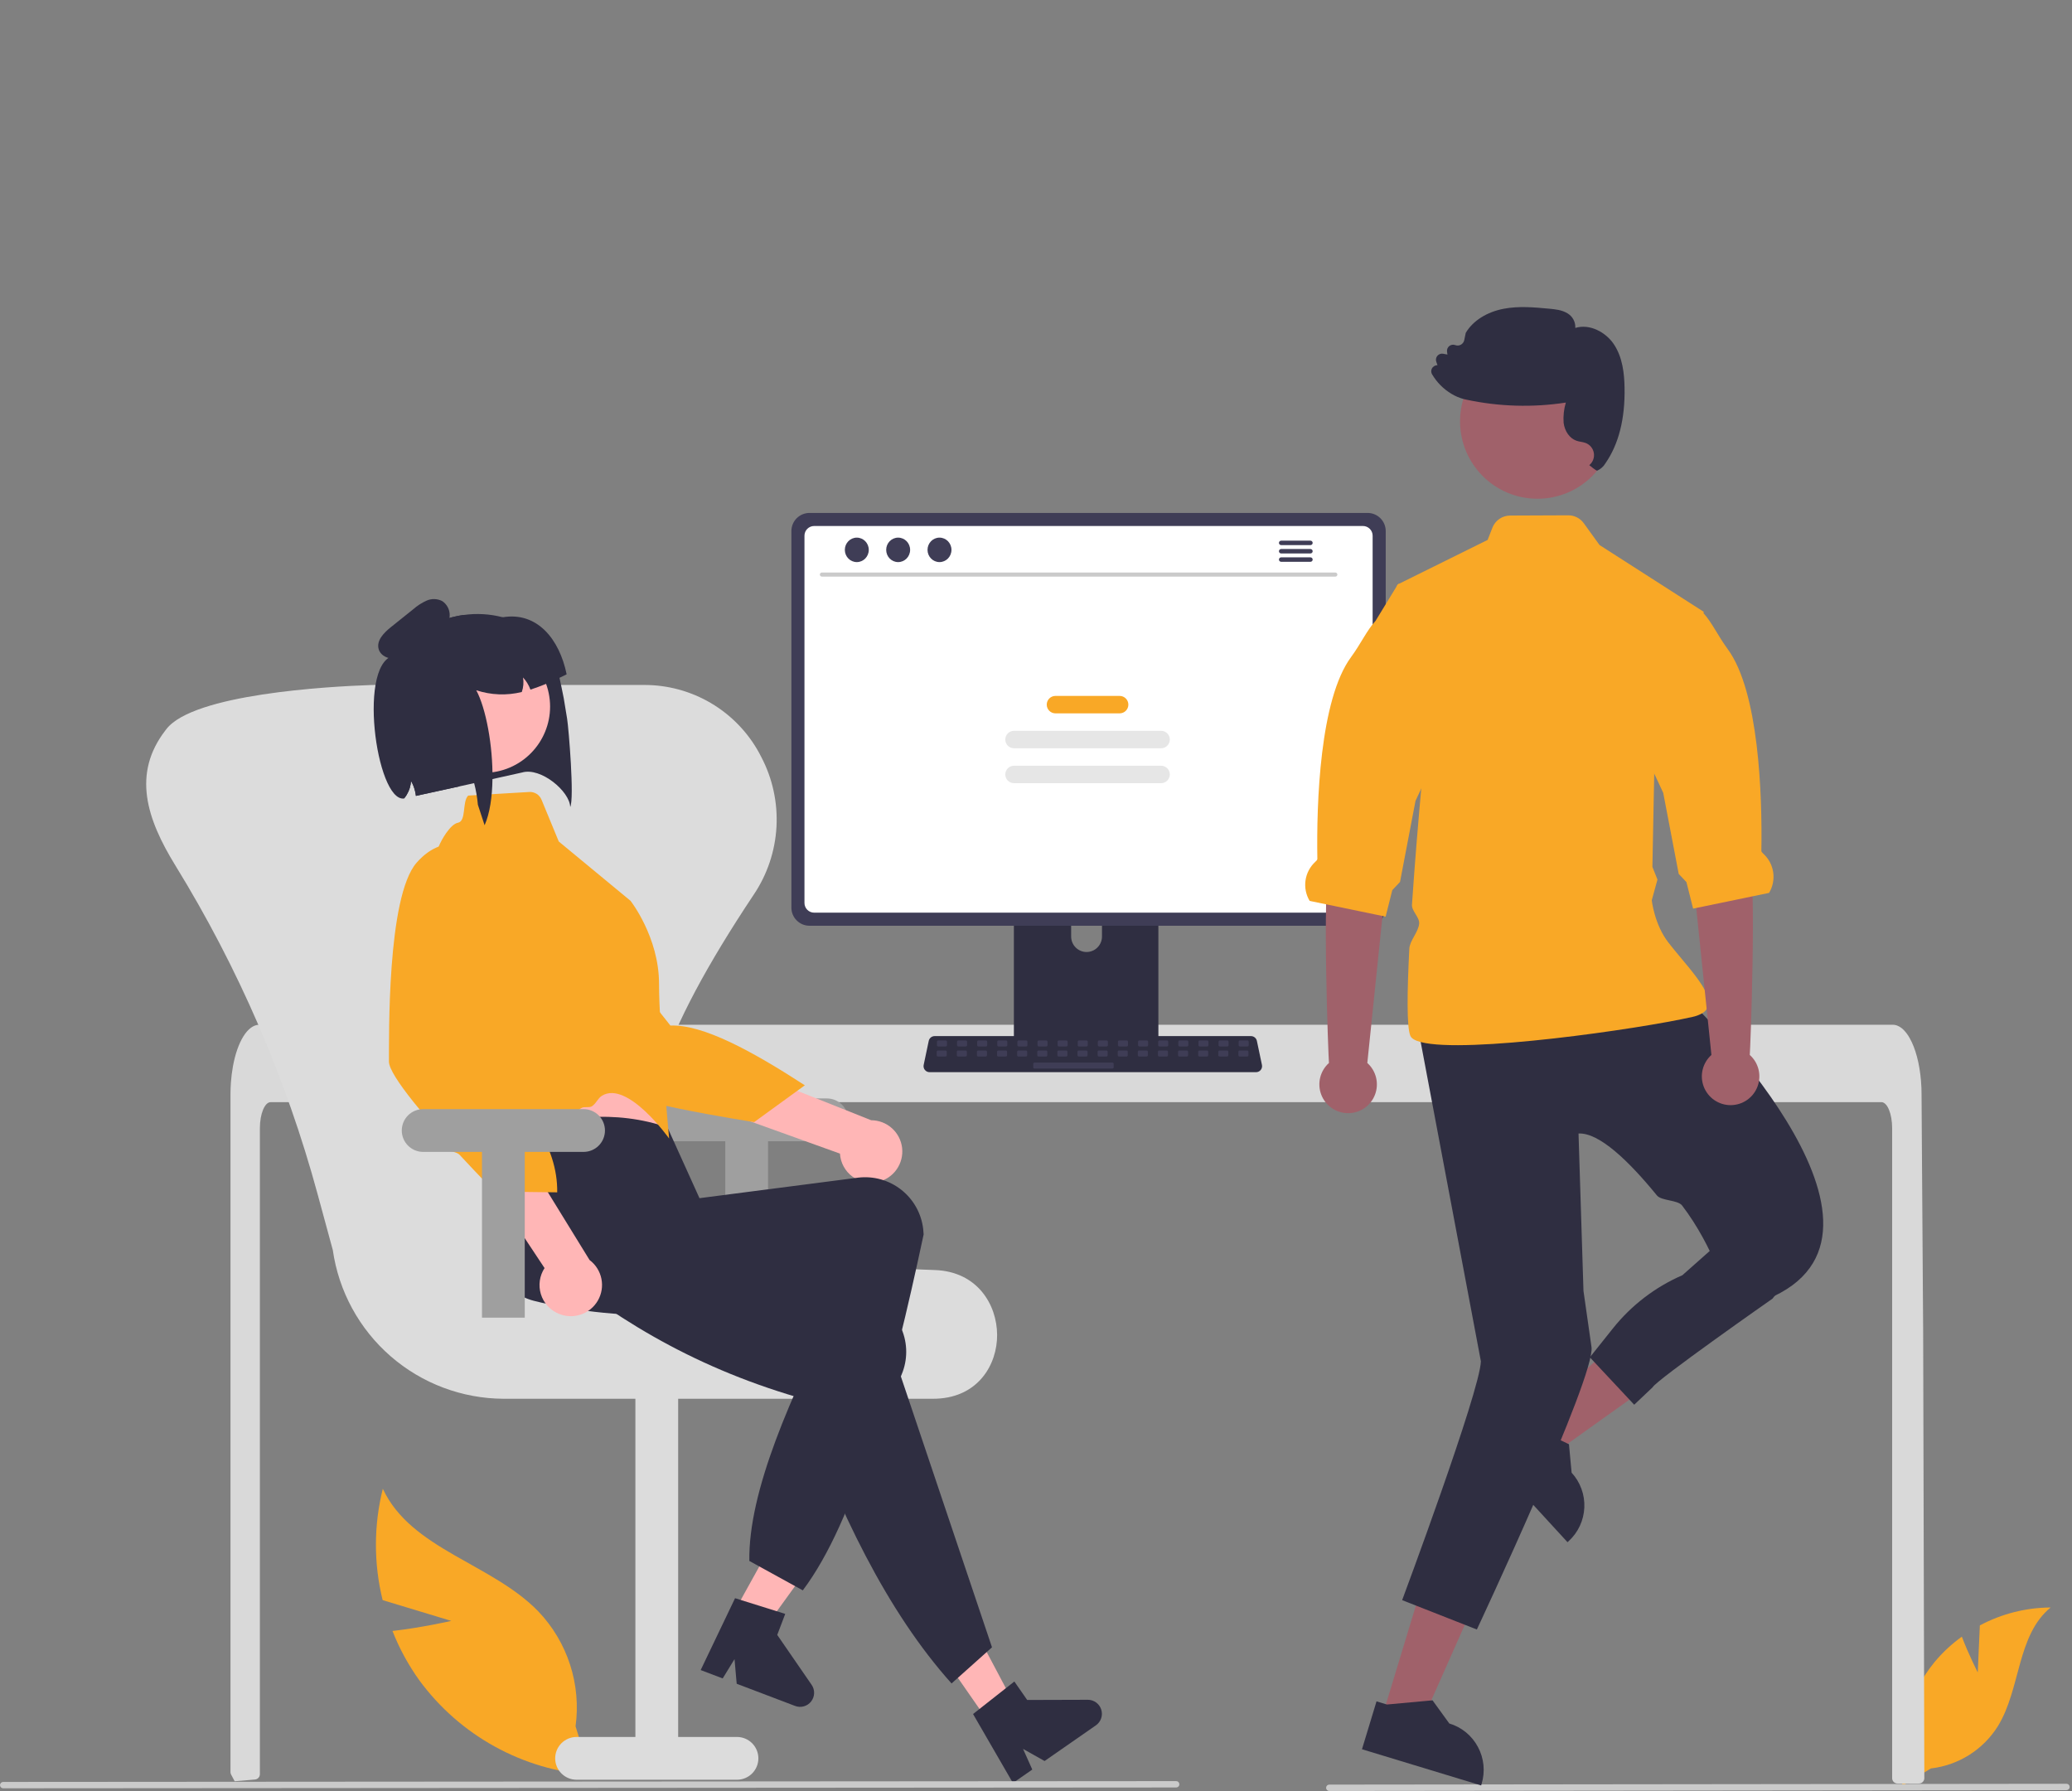 <svg width="775" height="670" viewBox="0 0 775 670" fill="none" xmlns="http://www.w3.org/2000/svg">
<rect x="0" y="0" width="775" height="670" fill="#808080" stroke="none"/>
<g id="contact-image 1" clip-path="url(#clip0_2_2)">
<path id="Vector" d="M739.75 625.549L740.531 607.973C748.68 603.617 757.769 601.317 767.009 601.271C754.292 611.667 755.881 631.709 747.26 645.69C744.537 650.03 740.873 653.702 736.539 656.433C732.205 659.164 727.311 660.885 722.221 661.469L711.58 667.984C710.119 659.844 710.441 651.483 712.523 643.479C714.605 635.475 718.398 628.018 723.639 621.62C726.615 618.061 730.028 614.89 733.796 612.183C736.345 618.903 739.75 625.549 739.75 625.549Z" fill="#F9A826"/>
<path id="Vector_2" d="M168.799 606.289L143.119 598.514C139.751 584.831 139.774 570.532 143.186 556.86C153.761 579.569 183.978 584.769 201.393 602.776C206.781 608.434 210.827 615.232 213.231 622.666C215.636 630.1 216.336 637.98 215.281 645.722L220.902 663.903C208.321 662.995 196.087 659.37 185.043 653.279C173.998 647.187 164.405 638.774 156.925 628.618C152.785 622.879 149.384 616.642 146.803 610.053C157.695 608.818 168.799 606.289 168.799 606.289Z" fill="#F9A826"/>
<path id="Vector_3" d="M719.767 665.11C719.763 665.642 719.551 666.152 719.176 666.53C718.991 666.715 718.771 666.861 718.529 666.961C718.287 667.06 718.028 667.111 717.767 667.11H709.727C709.464 667.111 709.203 667.06 708.96 666.96C708.717 666.859 708.496 666.712 708.31 666.526C708.124 666.34 707.977 666.119 707.877 665.876C707.777 665.633 707.726 665.373 707.727 665.11V421.97C707.727 416.61 705.927 412.26 703.717 412.25H101.227C99.007 412.26 97.216 416.61 97.207 421.97V663.62C97.205 664.117 97.019 664.596 96.684 664.963C96.35 665.331 95.891 665.561 95.397 665.61C93.776 665.77 92.156 665.91 90.546 666.04C90.507 666.04 90.466 666.05 90.427 666.05C89.546 666.13 88.666 666.19 87.787 666.26H87.776C87.317 665.43 86.876 664.58 86.427 663.73C86.282 663.441 86.207 663.123 86.207 662.8V409.36C86.207 407.88 86.266 406.39 86.367 404.92C86.509 402.901 86.76 400.892 87.117 398.9C88.806 389.61 92.626 383.32 96.966 383.3H707.967C708.6 383.304 709.226 383.437 709.806 383.69C710.659 384.067 711.43 384.607 712.077 385.28C712.954 386.192 713.704 387.218 714.306 388.33C716.446 392.1 717.977 397.72 718.517 404.26C718.517 404.32 718.526 404.38 718.526 404.44C718.666 406.06 718.737 407.71 718.727 409.36L718.867 430.79L718.957 443.57L719.227 483.67L719.327 497.91L719.767 665.11Z" fill="#D9D9D9"/>
<path id="Vector_4" d="M772.941 669.591L497.191 669.898C496.875 669.898 496.574 669.772 496.351 669.549C496.128 669.325 496.003 669.023 496.003 668.708C496.003 668.393 496.128 668.09 496.351 667.867C496.574 667.644 496.875 667.518 497.191 667.517L772.941 667.21C773.256 667.211 773.558 667.336 773.78 667.56C774.003 667.783 774.128 668.085 774.128 668.4C774.128 668.716 774.003 669.018 773.78 669.241C773.558 669.464 773.256 669.59 772.941 669.591Z" fill="#CACACA"/>
<path id="Vector_5" d="M430.668 312.261H381.83C381.139 312.262 380.477 312.538 379.989 313.027C379.501 313.516 379.227 314.179 379.228 314.87V392.02H433.277V314.87C433.277 314.527 433.21 314.188 433.078 313.871C432.947 313.555 432.755 313.267 432.513 313.025C432.271 312.783 431.983 312.59 431.667 312.459C431.35 312.328 431.011 312.261 430.668 312.261ZM406.413 356.097C404.886 356.09 403.423 355.48 402.343 354.4C401.263 353.32 400.653 351.857 400.646 350.33V341.431C400.646 339.902 401.254 338.435 402.335 337.354C403.417 336.272 404.884 335.664 406.413 335.664C407.943 335.664 409.41 336.272 410.491 337.354C411.573 338.435 412.18 339.902 412.18 341.431V350.33C412.173 351.857 411.563 353.32 410.483 354.4C409.403 355.48 407.941 356.09 406.413 356.097V356.097Z" fill="#2F2E41"/>
<path id="Vector_6" d="M511.54 191.86H302.776C300.982 191.863 299.263 192.577 297.994 193.845C296.726 195.113 296.012 196.832 296.009 198.626V339.501C296.011 341.295 296.725 343.015 297.993 344.284C299.262 345.552 300.982 346.265 302.776 346.267H511.54C513.334 346.265 515.054 345.552 516.322 344.284C517.591 343.015 518.304 341.295 518.306 339.501V198.626C518.303 196.832 517.589 195.113 516.321 193.845C515.053 192.577 513.333 191.863 511.54 191.86V191.86Z" fill="#3F3D56"/>
<path id="screen" d="M509.794 196.746H304.516C303.556 196.748 302.636 197.131 301.957 197.811C301.279 198.49 300.898 199.411 300.898 200.372V337.755C300.899 338.714 301.281 339.634 301.959 340.312C302.638 340.99 303.557 341.372 304.516 341.374H509.794C510.753 341.372 511.672 340.99 512.351 340.312C513.029 339.634 513.411 338.714 513.412 337.755V200.372C513.412 199.411 513.031 198.49 512.353 197.811C511.674 197.131 510.754 196.748 509.794 196.746V196.746Z" fill="white"/>
<path id="Vector_7" d="M379.06 389.552V396.996C379.061 397.381 379.215 397.751 379.487 398.024C379.76 398.296 380.13 398.45 380.516 398.451H431.989C432.374 398.449 432.744 398.295 433.016 398.022C433.288 397.75 433.442 397.381 433.444 396.996V389.552H379.06Z" fill="#3F3D56"/>
<path id="Vector_8" d="M469.813 401.041H347.684C347.349 401.041 347.019 400.966 346.717 400.822C346.416 400.679 346.15 400.469 345.939 400.21C345.728 399.95 345.578 399.647 345.5 399.322C345.421 398.997 345.416 398.658 345.485 398.331L347.38 389.331C347.488 388.828 347.765 388.376 348.165 388.052C348.565 387.727 349.063 387.549 349.578 387.547H467.918C468.433 387.549 468.932 387.727 469.331 388.052C469.731 388.376 470.008 388.828 470.116 389.331L472.011 398.331C472.08 398.658 472.075 398.997 471.996 399.322C471.918 399.647 471.768 399.95 471.557 400.21C471.347 400.469 471.081 400.679 470.779 400.822C470.477 400.966 470.147 401.041 469.813 401.041V401.041Z" fill="#2F2E41"/>
<path id="Vector_9" d="M353.719 389.168H350.934C350.664 389.168 350.446 389.386 350.446 389.656V390.937C350.446 391.206 350.664 391.425 350.934 391.425H353.719C353.989 391.425 354.207 391.206 354.207 390.937V389.656C354.207 389.386 353.989 389.168 353.719 389.168Z" fill="#3F3D56"/>
<path id="Vector_10" d="M361.242 389.168H358.457C358.187 389.168 357.969 389.386 357.969 389.656V390.937C357.969 391.206 358.187 391.425 358.457 391.425H361.242C361.511 391.425 361.73 391.206 361.73 390.937V389.656C361.73 389.386 361.511 389.168 361.242 389.168Z" fill="#3F3D56"/>
<path id="Vector_11" d="M368.765 389.168H365.98C365.71 389.168 365.491 389.386 365.491 389.656V390.937C365.491 391.206 365.71 391.425 365.98 391.425H368.765C369.034 391.425 369.253 391.206 369.253 390.937V389.656C369.253 389.386 369.034 389.168 368.765 389.168Z" fill="#3F3D56"/>
<path id="Vector_12" d="M376.288 389.168H373.503C373.233 389.168 373.014 389.386 373.014 389.656V390.937C373.014 391.206 373.233 391.425 373.503 391.425H376.288C376.557 391.425 376.776 391.206 376.776 390.937V389.656C376.776 389.386 376.557 389.168 376.288 389.168Z" fill="#3F3D56"/>
<path id="Vector_13" d="M383.811 389.168H381.025C380.756 389.168 380.537 389.386 380.537 389.656V390.937C380.537 391.206 380.756 391.425 381.025 391.425H383.811C384.08 391.425 384.299 391.206 384.299 390.937V389.656C384.299 389.386 384.08 389.168 383.811 389.168Z" fill="#3F3D56"/>
<path id="Vector_14" d="M391.333 389.168H388.548C388.279 389.168 388.06 389.386 388.06 389.656V390.937C388.06 391.206 388.279 391.425 388.548 391.425H391.333C391.603 391.425 391.822 391.206 391.822 390.937V389.656C391.822 389.386 391.603 389.168 391.333 389.168Z" fill="#3F3D56"/>
<path id="Vector_15" d="M398.856 389.168H396.071C395.802 389.168 395.583 389.386 395.583 389.656V390.937C395.583 391.206 395.802 391.425 396.071 391.425H398.856C399.126 391.425 399.345 391.206 399.345 390.937V389.656C399.345 389.386 399.126 389.168 398.856 389.168Z" fill="#3F3D56"/>
<path id="Vector_16" d="M406.379 389.168H403.594C403.325 389.168 403.106 389.386 403.106 389.656V390.937C403.106 391.206 403.325 391.425 403.594 391.425H406.379C406.649 391.425 406.867 391.206 406.867 390.937V389.656C406.867 389.386 406.649 389.168 406.379 389.168Z" fill="#3F3D56"/>
<path id="Vector_17" d="M413.902 389.168H411.117C410.847 389.168 410.629 389.386 410.629 389.656V390.937C410.629 391.206 410.847 391.425 411.117 391.425H413.902C414.172 391.425 414.39 391.206 414.39 390.937V389.656C414.39 389.386 414.172 389.168 413.902 389.168Z" fill="#3F3D56"/>
<path id="Vector_18" d="M421.425 389.168H418.64C418.37 389.168 418.152 389.386 418.152 389.656V390.937C418.152 391.206 418.37 391.425 418.64 391.425H421.425C421.695 391.425 421.913 391.206 421.913 390.937V389.656C421.913 389.386 421.695 389.168 421.425 389.168Z" fill="#3F3D56"/>
<path id="Vector_19" d="M428.948 389.168H426.163C425.893 389.168 425.675 389.386 425.675 389.656V390.937C425.675 391.206 425.893 391.425 426.163 391.425H428.948C429.218 391.425 429.436 391.206 429.436 390.937V389.656C429.436 389.386 429.218 389.168 428.948 389.168Z" fill="#3F3D56"/>
<path id="Vector_20" d="M436.471 389.168H433.686C433.416 389.168 433.198 389.386 433.198 389.656V390.937C433.198 391.206 433.416 391.425 433.686 391.425H436.471C436.74 391.425 436.959 391.206 436.959 390.937V389.656C436.959 389.386 436.74 389.168 436.471 389.168Z" fill="#3F3D56"/>
<path id="Vector_21" d="M443.994 389.168H441.209C440.939 389.168 440.721 389.386 440.721 389.656V390.937C440.721 391.206 440.939 391.425 441.209 391.425H443.994C444.263 391.425 444.482 391.206 444.482 390.937V389.656C444.482 389.386 444.263 389.168 443.994 389.168Z" fill="#3F3D56"/>
<path id="Vector_22" d="M451.517 389.168H448.732C448.462 389.168 448.243 389.386 448.243 389.656V390.937C448.243 391.206 448.462 391.425 448.732 391.425H451.517C451.786 391.425 452.005 391.206 452.005 390.937V389.656C452.005 389.386 451.786 389.168 451.517 389.168Z" fill="#3F3D56"/>
<path id="Vector_23" d="M459.04 389.168H456.255C455.985 389.168 455.766 389.386 455.766 389.656V390.937C455.766 391.206 455.985 391.425 456.255 391.425H459.04C459.309 391.425 459.528 391.206 459.528 390.937V389.656C459.528 389.386 459.309 389.168 459.04 389.168Z" fill="#3F3D56"/>
<path id="Vector_24" d="M466.562 389.168H463.777C463.508 389.168 463.289 389.386 463.289 389.656V390.937C463.289 391.206 463.508 391.425 463.777 391.425H466.562C466.832 391.425 467.051 391.206 467.051 390.937V389.656C467.051 389.386 466.832 389.168 466.562 389.168Z" fill="#3F3D56"/>
<path id="Vector_25" d="M353.63 392.929H350.845C350.575 392.929 350.357 393.148 350.357 393.418V394.698C350.357 394.968 350.575 395.186 350.845 395.186H353.63C353.9 395.186 354.118 394.968 354.118 394.698V393.418C354.118 393.148 353.9 392.929 353.63 392.929Z" fill="#3F3D56"/>
<path id="Vector_26" d="M361.153 392.929H358.368C358.098 392.929 357.88 393.148 357.88 393.418V394.698C357.88 394.968 358.098 395.186 358.368 395.186H361.153C361.423 395.186 361.641 394.968 361.641 394.698V393.418C361.641 393.148 361.423 392.929 361.153 392.929Z" fill="#3F3D56"/>
<path id="Vector_27" d="M368.676 392.929H365.891C365.621 392.929 365.403 393.148 365.403 393.418V394.698C365.403 394.968 365.621 395.186 365.891 395.186H368.676C368.945 395.186 369.164 394.968 369.164 394.698V393.418C369.164 393.148 368.945 392.929 368.676 392.929Z" fill="#3F3D56"/>
<path id="Vector_28" d="M376.199 392.929H373.414C373.144 392.929 372.925 393.148 372.925 393.418V394.698C372.925 394.968 373.144 395.186 373.414 395.186H376.199C376.468 395.186 376.687 394.968 376.687 394.698V393.418C376.687 393.148 376.468 392.929 376.199 392.929Z" fill="#3F3D56"/>
<path id="Vector_29" d="M383.722 392.929H380.937C380.667 392.929 380.448 393.148 380.448 393.418V394.698C380.448 394.968 380.667 395.186 380.937 395.186H383.722C383.991 395.186 384.21 394.968 384.21 394.698V393.418C384.21 393.148 383.991 392.929 383.722 392.929Z" fill="#3F3D56"/>
<path id="Vector_30" d="M391.245 392.929H388.459C388.19 392.929 387.971 393.148 387.971 393.418V394.698C387.971 394.968 388.19 395.186 388.459 395.186H391.245C391.514 395.186 391.733 394.968 391.733 394.698V393.418C391.733 393.148 391.514 392.929 391.245 392.929Z" fill="#3F3D56"/>
<path id="Vector_31" d="M398.767 392.929H395.982C395.713 392.929 395.494 393.148 395.494 393.418V394.698C395.494 394.968 395.713 395.186 395.982 395.186H398.767C399.037 395.186 399.256 394.968 399.256 394.698V393.418C399.256 393.148 399.037 392.929 398.767 392.929Z" fill="#3F3D56"/>
<path id="Vector_32" d="M406.29 392.929H403.505C403.236 392.929 403.017 393.148 403.017 393.418V394.698C403.017 394.968 403.236 395.186 403.505 395.186H406.29C406.56 395.186 406.779 394.968 406.779 394.698V393.418C406.779 393.148 406.56 392.929 406.29 392.929Z" fill="#3F3D56"/>
<path id="Vector_33" d="M413.813 392.929H411.028C410.759 392.929 410.54 393.148 410.54 393.418V394.698C410.54 394.968 410.759 395.186 411.028 395.186H413.813C414.083 395.186 414.301 394.968 414.301 394.698V393.418C414.301 393.148 414.083 392.929 413.813 392.929Z" fill="#3F3D56"/>
<path id="Vector_34" d="M421.336 392.929H418.551C418.281 392.929 418.063 393.148 418.063 393.418V394.698C418.063 394.968 418.281 395.186 418.551 395.186H421.336C421.606 395.186 421.824 394.968 421.824 394.698V393.418C421.824 393.148 421.606 392.929 421.336 392.929Z" fill="#3F3D56"/>
<path id="Vector_35" d="M428.859 392.929H426.074C425.804 392.929 425.586 393.148 425.586 393.418V394.698C425.586 394.968 425.804 395.186 426.074 395.186H428.859C429.129 395.186 429.347 394.968 429.347 394.698V393.418C429.347 393.148 429.129 392.929 428.859 392.929Z" fill="#3F3D56"/>
<path id="Vector_36" d="M436.382 392.929H433.597C433.327 392.929 433.109 393.148 433.109 393.418V394.698C433.109 394.968 433.327 395.186 433.597 395.186H436.382C436.652 395.186 436.87 394.968 436.87 394.698V393.418C436.87 393.148 436.652 392.929 436.382 392.929Z" fill="#3F3D56"/>
<path id="Vector_37" d="M443.905 392.929H441.12C440.85 392.929 440.632 393.148 440.632 393.418V394.698C440.632 394.968 440.85 395.186 441.12 395.186H443.905C444.174 395.186 444.393 394.968 444.393 394.698V393.418C444.393 393.148 444.174 392.929 443.905 392.929Z" fill="#3F3D56"/>
<path id="Vector_38" d="M451.428 392.929H448.643C448.373 392.929 448.155 393.148 448.155 393.418V394.698C448.155 394.968 448.373 395.186 448.643 395.186H451.428C451.697 395.186 451.916 394.968 451.916 394.698V393.418C451.916 393.148 451.697 392.929 451.428 392.929Z" fill="#3F3D56"/>
<path id="Vector_39" d="M458.951 392.929H456.166C455.896 392.929 455.677 393.148 455.677 393.418V394.698C455.677 394.968 455.896 395.186 456.166 395.186H458.951C459.22 395.186 459.439 394.968 459.439 394.698V393.418C459.439 393.148 459.22 392.929 458.951 392.929Z" fill="#3F3D56"/>
<path id="Vector_40" d="M466.474 392.929H463.689C463.419 392.929 463.2 393.148 463.2 393.418V394.698C463.2 394.968 463.419 395.186 463.689 395.186H466.474C466.743 395.186 466.962 394.968 466.962 394.698V393.418C466.962 393.148 466.743 392.929 466.474 392.929Z" fill="#3F3D56"/>
<path id="Vector_41" d="M416.07 397.443H386.955C386.685 397.443 386.467 397.662 386.467 397.931V399.212C386.467 399.481 386.685 399.7 386.955 399.7H416.07C416.34 399.7 416.558 399.481 416.558 399.212V397.931C416.558 397.662 416.34 397.443 416.07 397.443Z" fill="#3F3D56"/>
<path id="Vector_42" d="M499.478 215.675H307.401C307.201 215.671 307.011 215.589 306.871 215.446C306.731 215.303 306.653 215.111 306.653 214.912C306.653 214.712 306.731 214.52 306.871 214.377C307.011 214.234 307.201 214.152 307.401 214.148H499.478C499.678 214.152 499.868 214.234 500.008 214.377C500.148 214.52 500.226 214.712 500.226 214.912C500.226 215.111 500.148 215.303 500.008 215.446C499.868 215.589 499.678 215.671 499.478 215.675V215.675Z" fill="#CACACA"/>
<path id="Vector_43" d="M320.476 210.248C322.948 210.248 324.952 208.199 324.952 205.672C324.952 203.144 322.948 201.095 320.476 201.095C318.004 201.095 315.999 203.144 315.999 205.672C315.999 208.199 318.004 210.248 320.476 210.248Z" fill="#3F3D56"/>
<path id="Vector_44" d="M335.94 210.248C338.412 210.248 340.416 208.199 340.416 205.672C340.416 203.144 338.412 201.095 335.94 201.095C333.468 201.095 331.464 203.144 331.464 205.672C331.464 208.199 333.468 210.248 335.94 210.248Z" fill="#3F3D56"/>
<path id="Vector_45" d="M351.404 210.248C353.876 210.248 355.881 208.199 355.881 205.672C355.881 203.144 353.876 201.095 351.404 201.095C348.932 201.095 346.928 203.144 346.928 205.672C346.928 208.199 348.932 210.248 351.404 210.248Z" fill="#3F3D56"/>
<path id="Vector_46" d="M490.168 202.23H479.183C478.965 202.234 478.758 202.323 478.605 202.479C478.453 202.634 478.367 202.844 478.367 203.061C478.367 203.279 478.453 203.488 478.605 203.644C478.758 203.799 478.965 203.889 479.183 203.893H490.168C490.385 203.889 490.593 203.799 490.745 203.644C490.898 203.488 490.983 203.279 490.983 203.061C490.983 202.844 490.898 202.634 490.745 202.479C490.593 202.323 490.385 202.234 490.168 202.23V202.23Z" fill="#3F3D56"/>
<path id="Vector_47" d="M490.168 205.352H479.183C478.965 205.356 478.758 205.446 478.605 205.601C478.453 205.757 478.367 205.966 478.367 206.183C478.367 206.401 478.453 206.61 478.605 206.766C478.758 206.921 478.965 207.011 479.183 207.015H490.168C490.385 207.011 490.593 206.921 490.745 206.766C490.898 206.61 490.983 206.401 490.983 206.183C490.983 205.966 490.898 205.757 490.745 205.601C490.593 205.446 490.385 205.356 490.168 205.352V205.352Z" fill="#3F3D56"/>
<path id="Vector_48" d="M490.168 208.47H479.183C478.965 208.474 478.758 208.564 478.605 208.719C478.453 208.875 478.367 209.084 478.367 209.301C478.367 209.519 478.453 209.728 478.605 209.884C478.758 210.039 478.965 210.129 479.183 210.133H490.168C490.385 210.129 490.593 210.039 490.745 209.884C490.898 209.728 490.983 209.519 490.983 209.301C490.983 209.084 490.898 208.875 490.745 208.719C490.593 208.564 490.385 208.474 490.168 208.47V208.47Z" fill="#3F3D56"/>
<path id="color" d="M418.783 260.3H394.782C392.979 260.3 391.518 261.761 391.518 263.564V263.564C391.518 265.367 392.979 266.828 394.782 266.828H418.783C420.586 266.828 422.047 265.367 422.047 263.564V263.564C422.047 261.761 420.586 260.3 418.783 260.3Z" fill="#F9A826"/>
<path id="color2" d="M434.288 273.356H379.277C377.474 273.356 376.013 274.818 376.013 276.621V276.621C376.013 278.423 377.474 279.885 379.277 279.885H434.288C436.091 279.885 437.552 278.423 437.552 276.621V276.621C437.552 274.818 436.091 273.356 434.288 273.356Z" fill="#E6E6E6"/>
<path id="Vector_49" d="M434.288 286.413H379.277C377.474 286.413 376.013 287.874 376.013 289.677C376.013 291.48 377.474 292.941 379.277 292.941H434.288C436.091 292.941 437.552 291.48 437.552 289.677C437.552 287.874 436.091 286.413 434.288 286.413Z" fill="#E6E6E6"/>
<path id="Vector_50" d="M309.277 410.86H249.277C247.155 410.86 245.12 411.703 243.62 413.203C242.119 414.703 241.277 416.738 241.277 418.86C241.277 420.982 242.119 423.017 243.62 424.517C245.12 426.017 247.155 426.86 249.277 426.86H271.277V488.86H287.277V426.86H309.277C311.398 426.86 313.433 426.017 314.933 424.517C316.434 423.017 317.277 420.982 317.277 418.86C317.277 416.738 316.434 414.703 314.933 413.203C313.433 411.703 311.398 410.86 309.277 410.86Z" fill="#9F9F9F"/>
<path id="Vector_51" d="M348.878 523.197H188.395C172.837 523.14 157.818 517.488 146.083 507.273C134.348 497.058 126.679 482.963 124.478 467.561L118.797 446.665C107.04 403.365 89.13 361.976 65.616 323.762C54.869 306.309 49.337 289.414 61.901 273.147C62.008 273.009 62.114 272.872 62.217 272.737C72.294 259.621 122.451 256.782 138.802 256.23C139.448 256.208 140.097 256.197 140.748 256.197H240.567C241.218 256.197 241.866 256.208 242.511 256.23C251.326 256.487 259.906 259.125 267.343 263.865C274.779 268.604 280.793 275.269 284.748 283.151C288.967 291.198 290.93 300.237 290.427 309.309C289.924 318.382 286.975 327.149 281.892 334.68C246.828 387.351 236.093 420.378 247.084 441.765C257.715 462.453 290.304 473.03 349.642 475.05C365.589 475.593 372.907 488.01 372.958 499.317C373.008 510.332 365.972 522.493 350.405 523.165C349.9 523.186 349.39 523.197 348.878 523.197Z" fill="#DCDCDC"/>
<path id="Vector_52" d="M215.657 665.697H275.657C277.779 665.697 279.814 664.854 281.314 663.354C282.814 661.853 283.657 659.819 283.657 657.697C283.657 655.575 282.814 653.54 281.314 652.04C279.814 650.54 277.779 649.697 275.657 649.697H253.657V514.697H237.657V649.697H215.657C213.535 649.697 211.501 650.54 210 652.04C208.5 653.54 207.657 655.575 207.657 657.697C207.657 659.819 208.5 661.853 210 663.354C211.501 664.854 213.535 665.697 215.657 665.697Z" fill="#DCDCDC"/>
<path id="Vector_53" d="M210.865 261.208L212.123 268.851C212.718 272.557 214.873 298.737 213.277 301.86C213.136 296.028 202.277 286.86 195.24 288.953L184.198 291.407L177.345 292.932L171.766 294.155L155.557 297.696C155.529 297.508 155.509 297.308 155.48 297.12C155.442 296.883 155.404 296.645 155.356 296.41C155.054 294.89 154.503 293.43 153.726 292.089C153.644 293.885 153.114 295.633 152.184 297.172C152.158 297.212 152.136 297.254 152.118 297.297C151.83 297.763 151.512 298.21 151.167 298.635C151.151 298.646 151.136 298.66 151.124 298.675C151.124 298.675 147.793 245.585 148.142 245.095C148.397 244.746 148.655 244.408 148.924 244.077C149.191 243.737 149.45 243.408 149.729 243.076C149.765 243.044 149.795 243.007 149.819 242.965C150.6 242.041 151.428 241.156 152.298 240.315C152.554 240.068 152.819 239.82 153.085 239.572C157.14 235.82 161.985 233.025 167.263 231.393C167.859 231.21 168.478 231.043 169.107 230.873C169.728 230.716 170.36 230.566 170.997 230.435L171.213 230.391C171.516 230.329 171.832 230.275 172.138 230.222C172.522 230.154 172.908 230.095 173.286 230.049C178.197 229.341 183.2 229.623 188.001 230.876C188.01 230.874 188.012 230.884 188.022 230.882C192.03 231.929 195.839 233.625 199.298 235.903C205.281 239.854 207.61 246.298 209.264 253.533C209.844 256.017 210.332 258.602 210.865 261.208Z" fill="#2F2E41"/>
<path id="Vector_54" d="M269.963 611.271L280.299 616.886L307.661 579.054L292.405 570.768L269.963 611.271Z" fill="#FFB6B6"/>
<path id="Vector_55" d="M274.938 597.791L293.702 603.667L290.716 611.527L303.583 630.202C304.218 631.124 304.542 632.226 304.508 633.345C304.473 634.465 304.082 635.544 303.39 636.425C302.699 637.307 301.744 637.944 300.665 638.244C299.585 638.544 298.439 638.491 297.392 638.093L275.548 629.794L274.737 620.588L270.312 627.805L262.077 624.676L274.938 597.791Z" fill="#2F2E41"/>
<path id="Vector_56" d="M328.51 442.06C326.86 442.462 325.142 442.497 323.477 442.163C321.812 441.829 320.241 441.134 318.874 440.127C317.507 439.12 316.377 437.826 315.564 436.335C314.752 434.844 314.276 433.193 314.17 431.498L226.008 399.782L242.188 385.702L325.866 419.019C328.724 419.03 331.48 420.09 333.61 421.997C335.739 423.903 337.096 426.525 337.422 429.365C337.748 432.206 337.02 435.066 335.378 437.406C333.735 439.746 331.291 441.402 328.51 442.06V442.06Z" fill="#FFB6B6"/>
<path id="Vector_57" d="M201.38 321.209C201.38 321.209 186.532 321.537 185.211 338.488C183.891 355.44 216.29 397.37 221.31 404.285C226.33 411.199 282.087 419.71 282.087 419.71L301.041 405.95C281.125 393.045 262.949 383.15 250.751 383.595L201.38 321.209Z" fill="#F9A826"/>
<path id="Vector_58" d="M183.169 396.007L186.787 411.553C186.787 411.553 186.823 425.888 189.362 428.531C191.883 431.162 247.317 425.88 247.317 425.88C247.317 425.88 241.44 402.78 241.518 385.301L183.169 396.007Z" fill="#FFB6B6"/>
<path id="Vector_59" d="M300.277 594.86L280.277 583.86C279.896 557.835 295.55 522.617 314.116 485.728C272.593 492.869 233.42 495.157 199.537 486.518C193.974 485.049 189.213 481.45 186.282 476.499C183.352 471.549 182.486 465.643 183.874 460.06C184.006 459.512 184.158 458.969 184.332 458.433C188.387 446.06 179.294 438.305 187.657 424.697C209.654 417.185 230.549 415.063 249.657 421.697L261.63 448.168L320.972 440.489C323.839 440.146 326.746 440.374 329.524 441.16C332.303 441.946 334.898 443.274 337.161 445.067C339.424 446.861 341.31 449.084 342.709 451.61C344.109 454.136 344.995 456.913 345.316 459.783C345.396 460.427 345.448 461.074 345.472 461.723C333.473 517.976 320.018 568.592 300.277 594.86Z" fill="#2F2E41"/>
<path id="Vector_60" d="M185.917 288.58C199.339 285.833 207.993 272.727 205.246 259.305C202.5 245.884 189.394 237.23 175.972 239.976C162.551 242.723 153.897 255.829 156.643 269.251C159.39 282.672 172.496 291.326 185.917 288.58Z" fill="#FFB6B6"/>
<path id="Vector_61" d="M175.114 297.584L197.975 296.234C198.939 296.177 199.897 296.423 200.715 296.936C201.533 297.449 202.17 298.205 202.539 299.097L208.999 314.759L235.849 336.951C235.849 336.951 246.48 350.479 246.505 367.95C246.53 385.421 250.277 425.86 250.277 425.86C250.277 425.86 234.762 404.021 225.185 409.83C223.556 410.818 222.983 412.839 221.277 413.86C220.425 414.369 218.459 413.874 217.599 414.385C204.403 422.218 190.641 429.871 189.355 428.529C186.831 425.894 183.768 412.432 183.768 412.432L162.842 335.544C161.707 331.499 161.482 327.253 162.182 323.11C162.882 318.967 164.49 315.031 166.891 311.583C168.353 309.524 169.885 307.993 171.308 307.74C174.504 307.059 172.804 299.896 175.114 297.584Z" fill="#F9A826"/>
<path id="Vector_62" d="M369.583 643.84L379.233 637.131L357.372 595.887L343.13 605.789L369.583 643.84Z" fill="#FFB6B6"/>
<path id="Vector_63" d="M371.042 616.166L355.918 629.684C331.87 602.889 313.691 565.309 298.285 522.632C257.919 510.809 227.478 491.743 200.903 469.105C191.887 461.477 185.129 451.677 192.818 442.384C193.177 441.95 193.553 441.529 193.944 441.124C203.022 431.794 226.045 433.572 239.529 425.024L269.65 457.22L267.755 465.852L324.333 485.017C327.055 485.971 329.561 487.455 331.707 489.382C333.853 491.31 335.596 493.643 336.836 496.248C338.076 498.852 338.788 501.677 338.931 504.558C339.073 507.439 338.644 510.32 337.668 513.034C337.456 513.648 337.218 514.251 336.955 514.845L371.042 616.166Z" fill="#2F2E41"/>
<path id="Vector_64" d="M363.957 641.12L379.404 628.955L384.204 635.86L406.882 635.791C408.002 635.787 409.094 636.142 409.998 636.803C410.903 637.464 411.572 638.397 411.909 639.465C412.245 640.533 412.232 641.681 411.87 642.741C411.508 643.801 410.816 644.718 409.897 645.357L390.71 658.694L382.655 654.163L386.111 661.891L378.877 666.92L363.957 641.12Z" fill="#2F2E41"/>
<path id="Vector_65" d="M208.872 491.353C207.309 490.689 205.911 489.691 204.775 488.429C203.64 487.167 202.795 485.671 202.3 484.046C201.805 482.422 201.672 480.709 201.911 479.028C202.15 477.347 202.754 475.739 203.682 474.316L151.928 396.215L173.314 394.589L220.516 471.296C222.802 473.012 224.379 475.508 224.948 478.31C225.517 481.111 225.038 484.024 223.603 486.496C222.168 488.968 219.875 490.828 217.16 491.723C214.445 492.619 211.496 492.487 208.872 491.353Z" fill="#FFB6B6"/>
<path id="Vector_66" d="M179.115 318.491C179.115 318.491 167.012 309.883 155.826 322.689C144.641 335.495 145.575 388.475 145.47 397.019C145.437 399.695 149.3 405.468 154.623 412.136C157.012 415.129 159.696 418.304 162.454 421.459C164.049 423.285 162.674 427.085 164.277 428.86C165.87 430.625 170.441 430.365 171.956 432.003C179.15 439.778 184.995 445.697 184.995 445.697L208.415 445.985C208.679 428.575 196.757 413.034 181.439 398.014L179.115 318.491Z" fill="#F9A826"/>
<path id="Vector_67" d="M211.947 252.229C211.03 252.682 210.139 253.119 209.264 253.533C205.754 255.258 202.127 256.734 198.409 257.949C197.79 256.266 196.847 254.722 195.632 253.403C195.943 255.224 195.784 257.094 195.171 258.836C189.544 260.23 183.637 260.001 178.134 258.178C181.732 264.842 184.392 278.884 184.198 291.407C184.114 298.028 183.217 304.224 181.26 308.676L178.745 301.025C178.512 298.292 178.044 295.584 177.345 292.932C175.658 285.489 174.084 290.465 171.766 294.155L155.557 297.696C155.529 297.508 155.509 297.308 155.48 297.12C155.442 296.883 155.404 296.645 155.356 296.41C155.054 294.89 154.503 293.43 153.726 292.089C153.644 293.886 153.114 295.633 152.184 297.172C152.158 297.212 152.136 297.254 152.118 297.297C151.83 297.763 151.512 298.21 151.167 298.635C151.151 298.646 151.136 298.66 151.124 298.675C140.659 300.075 133.323 246.109 148.144 245.105C148.575 245.075 148.657 244.418 148.924 244.077C149.191 243.737 149.45 243.408 149.729 243.076C149.765 243.044 149.795 243.007 149.819 242.965C150.611 242.048 151.431 241.166 152.298 240.315C152.554 240.068 152.82 239.82 153.085 239.572C157.153 235.838 161.995 233.049 167.265 231.403C167.861 231.22 168.478 231.043 169.107 230.873C169.728 230.716 170.36 230.566 170.997 230.435L171.213 230.391C171.516 230.329 171.832 230.275 172.138 230.223C172.522 230.154 172.908 230.096 173.286 230.049C174.707 230.765 175.922 231.829 176.818 233.143L187.174 231.025C187.448 230.968 187.724 230.922 188.003 230.886L188.022 230.882C200.951 228.716 209.263 239.11 211.947 252.229Z" fill="#2F2E41"/>
<path id="Vector_68" d="M155.508 242.688C153.291 244.288 150.958 245.937 148.252 246.333C145.547 246.73 142.379 245.422 141.63 242.792C140.715 239.576 143.619 236.648 146.229 234.558L154.505 227.931C156.02 226.587 157.731 225.481 159.579 224.651C160.507 224.242 161.515 224.048 162.528 224.082C163.541 224.115 164.534 224.377 165.433 224.846C166.322 225.447 167.043 226.265 167.527 227.223C168.011 228.181 168.241 229.247 168.196 230.32C168.078 232.469 167.369 234.544 166.146 236.316C164.61 238.71 162.605 240.769 160.252 242.369C157.899 243.968 155.247 245.075 152.455 245.622" fill="#2F2E41"/>
<path id="Vector_69" d="M218.277 414.86H158.277C156.155 414.86 154.12 415.703 152.62 417.203C151.119 418.703 150.277 420.738 150.277 422.86C150.277 424.982 151.119 427.017 152.62 428.517C154.12 430.017 156.155 430.86 158.277 430.86H180.277V492.86H196.277V430.86H218.277C220.398 430.86 222.433 430.017 223.933 428.517C225.434 427.017 226.277 424.982 226.277 422.86C226.277 420.738 225.434 418.703 223.933 417.203C222.433 415.703 220.398 414.86 218.277 414.86Z" fill="#9F9F9F"/>
<path id="Vector_70" d="M439.941 668.591L1.191 668.898C0.875 668.898 0.574 668.772 0.351 668.549C0.128 668.325 0.003 668.023 0.003 667.708C0.003 667.393 0.128 667.09 0.351 666.867C0.574 666.644 0.875 666.518 1.191 666.517L439.941 666.21C440.256 666.211 440.558 666.336 440.78 666.56C441.003 666.783 441.128 667.085 441.128 667.4C441.128 667.716 441.003 668.018 440.78 668.241C440.558 668.464 440.256 668.59 439.941 668.591Z" fill="#CACACA"/>
<path id="Vector_71" d="M567.621 535.776L577.388 546.42L623.092 513.812L608.676 498.102L567.621 535.776Z" fill="#A0616A"/>
<path id="Vector_72" d="M587.837 550.84V550.83L586.846 540.2L586.397 539.99L583.767 538.74L571.357 532.87L571.096 532.59L568.607 529.87L554.817 542.53L573.497 562.89L586.307 576.85L586.737 576.45C588.492 574.842 589.913 572.903 590.919 570.745C591.924 568.587 592.494 566.252 592.596 563.873C592.699 561.494 592.331 559.119 591.514 556.883C590.697 554.646 589.448 552.593 587.837 550.84H587.837Z" fill="#2F2E41"/>
<path id="Vector_73" d="M517.018 641.96L530.84 646.159L553.614 594.841L533.213 588.644L517.018 641.96Z" fill="#A0616A"/>
<path id="Vector_74" d="M552.807 653.45C551.692 651.346 550.171 649.484 548.33 647.973C546.49 646.462 544.368 645.333 542.087 644.65L535.817 636L535.327 636.04L518.757 637.56L518.387 637.45L514.867 636.38L509.427 654.29L553.997 667.83L554.167 667.26C554.862 664.982 555.1 662.589 554.866 660.219C554.633 657.849 553.933 655.548 552.807 653.45V653.45Z" fill="#2F2E41"/>
<path id="Path 17" d="M630.997 373.267C630.997 373.267 719.249 458.475 663.458 484.85H646.214C646.214 484.85 641.032 466.439 629.168 450.914C627.539 448.782 621.436 449.215 619.741 447.137C609.392 434.45 598.172 423.554 590.423 423.987L592.277 482.86L595.277 503.86C596.852 514.716 552.394 609.503 552.394 609.503L524.451 598.521C524.451 598.521 553.564 520.45 553.905 509.194L530.575 385.44L630.997 373.267Z" fill="#2F2E41"/>
<path id="Vector_75" d="M638.357 377.47C637.907 378.112 637.319 378.645 636.637 379.03C635.512 379.666 634.293 380.118 633.027 380.37C613.157 384.88 548.247 394.23 531.397 389.77C529.327 389.23 527.977 388.47 527.537 387.47C526.127 384.31 526.307 370.96 527.137 354.84C527.287 351.82 530.617 348.55 530.817 345.39C530.957 343.02 527.967 340.79 528.127 338.38C529.227 322.08 530.647 305.47 531.597 294.97C532.197 288.22 532.607 284 532.607 284L522.357 219.37L522.837 218.58L523.377 218.31L556.427 201.95L558.227 197.35C558.748 196.026 559.655 194.888 560.83 194.084C562.004 193.28 563.393 192.847 564.817 192.84L586.587 192.75C587.716 192.744 588.831 193.007 589.838 193.519C590.845 194.03 591.715 194.774 592.377 195.69L598.277 203.86L637.277 228.86L637.127 229.32L618.827 285.01L618.737 289.35V289.36L618.057 324.26L619.947 328.99L617.817 336.75C617.817 336.75 618.797 345.82 624.047 352.56C628.807 358.68 634.867 365.06 637.607 370.24V370.25C639.127 373.11 639.637 375.59 638.357 377.47Z" fill="#F9A826"/>
<path id="Path 18" d="M667.695 479.788L662.978 485.748C662.978 485.748 619.595 516.1 618.105 518.936L611.249 525.424L594.659 507.691L603.286 496.878C610.19 488.224 619.11 481.395 629.266 476.988V476.988L642.487 465.258L667.695 479.788Z" fill="#2F2E41"/>
<path id="Vector_76" d="M640.129 394.601L632.229 318.13L630.143 286.658L652.256 282.659C652.256 282.659 651.38 305.163 654.277 317.86C657.135 330.389 654.656 392.922 654.479 394.594C656.103 396.046 657.248 397.957 657.762 400.074C658.276 402.191 658.136 404.414 657.359 406.449C656.582 408.485 655.206 410.236 653.412 411.472C651.618 412.708 649.491 413.371 647.313 413.372C645.134 413.373 643.007 412.712 641.212 411.478C639.417 410.244 638.039 408.493 637.26 406.459C636.481 404.424 636.339 402.201 636.851 400.084C637.363 397.966 638.506 396.054 640.129 394.601V394.601Z" fill="#A0616A"/>
<path id="Vector_77" d="M661.699 333.977L633.277 339.86L630.791 329.952L627.894 326.879L622.105 296.555L613.8 278.792L615.959 218.049L637.053 229.236L637.079 229.256C640.305 232.758 642.528 237.77 646.226 242.8C657.876 258.649 659.168 297.16 658.815 318.254C658.809 318.6 659.158 318.966 659.576 319.35C661.559 321.171 662.854 323.621 663.241 326.286C663.627 328.951 663.083 331.667 661.699 333.977V333.977Z" fill="#F9A826"/>
<path id="Vector_78" d="M511.424 397.601L519.324 321.13L521.41 289.658L499.297 285.659C499.297 285.659 500.173 308.163 497.277 320.86C494.418 333.389 496.897 395.922 497.074 397.594C495.45 399.046 494.305 400.957 493.791 403.074C493.277 405.191 493.417 407.414 494.194 409.449C494.971 411.485 496.347 413.236 498.141 414.472C499.935 415.708 502.062 416.371 504.24 416.372C506.419 416.373 508.546 415.712 510.341 414.478C512.136 413.244 513.514 411.493 514.293 409.459C515.072 407.424 515.214 405.201 514.702 403.084C514.19 400.966 513.047 399.054 511.424 397.601V397.601Z" fill="#A0616A"/>
<path id="Vector_79" d="M537.757 281.79L531.597 294.97L529.447 299.56L523.657 329.88L520.766 332.95L518.277 342.86L517.107 342.62L496.007 338.25L489.857 336.98C488.47 334.67 487.924 331.953 488.311 329.287C488.697 326.622 489.992 324.171 491.977 322.35C492.397 321.97 492.746 321.6 492.737 321.25C492.387 300.16 493.676 261.65 505.326 245.8C509.026 240.77 511.247 235.76 514.477 232.26C514.487 232.25 514.487 232.24 514.496 232.24L522.357 219.37L522.837 218.58L523.377 218.31L537.757 281.79Z" fill="#F9A826"/>
<path id="Ellipse 5" d="M575.073 186.552C591.071 186.552 604.039 173.584 604.039 157.587C604.039 141.589 591.071 128.621 575.073 128.621C559.076 128.621 546.108 141.589 546.108 157.587C546.108 173.584 559.076 186.552 575.073 186.552Z" fill="#A0616A"/>
<path id="Vector_80" d="M607.637 144.88C607.537 139.94 606.977 133.62 603.517 128.58C600.597 124.34 594.706 120.98 589.216 122.66C589.278 121.562 589.034 120.469 588.511 119.501C587.989 118.534 587.208 117.73 586.257 117.18C584.177 115.91 581.676 115.68 579.466 115.47C573.896 114.95 568.127 114.41 562.487 115.48C556.157 116.68 550.977 119.94 548.287 124.43L548.227 124.57L547.677 127.23C547.603 127.587 547.453 127.923 547.238 128.217C547.022 128.51 546.745 128.754 546.427 128.93C546.108 129.109 545.753 129.215 545.388 129.241C545.023 129.267 544.658 129.212 544.316 129.08C543.943 128.94 543.54 128.9 543.146 128.963C542.753 129.027 542.383 129.192 542.073 129.443C541.763 129.693 541.523 130.02 541.379 130.392C541.234 130.763 541.188 131.166 541.246 131.56L541.396 132.62L539.806 132.32C539.407 132.243 538.995 132.273 538.612 132.409C538.228 132.544 537.888 132.78 537.626 133.09C537.364 133.401 537.19 133.777 537.121 134.177C537.053 134.578 537.093 134.99 537.236 135.37L537.676 136.58C537.348 136.584 537.024 136.655 536.723 136.787C536.422 136.919 536.152 137.111 535.926 137.35C535.605 137.699 535.403 138.14 535.349 138.611C535.296 139.082 535.393 139.558 535.626 139.97C537.409 143.012 539.934 145.551 542.966 147.35C544.33 148.171 545.801 148.801 547.336 149.22C547.656 149.31 547.986 149.39 548.326 149.46C560.604 152.106 573.262 152.486 585.676 150.58C584.945 153.029 584.664 155.591 584.846 158.14C585.246 161.33 587.116 163.96 589.616 164.84C590.183 165.032 590.765 165.172 591.356 165.26C591.923 165.352 592.482 165.489 593.026 165.67C593.831 165.965 594.543 166.466 595.091 167.125C595.639 167.783 596.004 168.574 596.148 169.418C596.292 170.263 596.21 171.13 595.912 171.933C595.613 172.736 595.107 173.445 594.446 173.99C594.446 173.99 597.066 176.16 597.396 176.05C598.684 175.481 599.761 174.523 600.476 173.31C605.467 166.13 607.877 156.57 607.637 144.88Z" fill="#2F2E41"/>
</g>
<defs>
<clipPath id="clip0_2_2">
<rect width="774.131" height="669.898" fill="white"/>
</clipPath>
</defs>
</svg>
